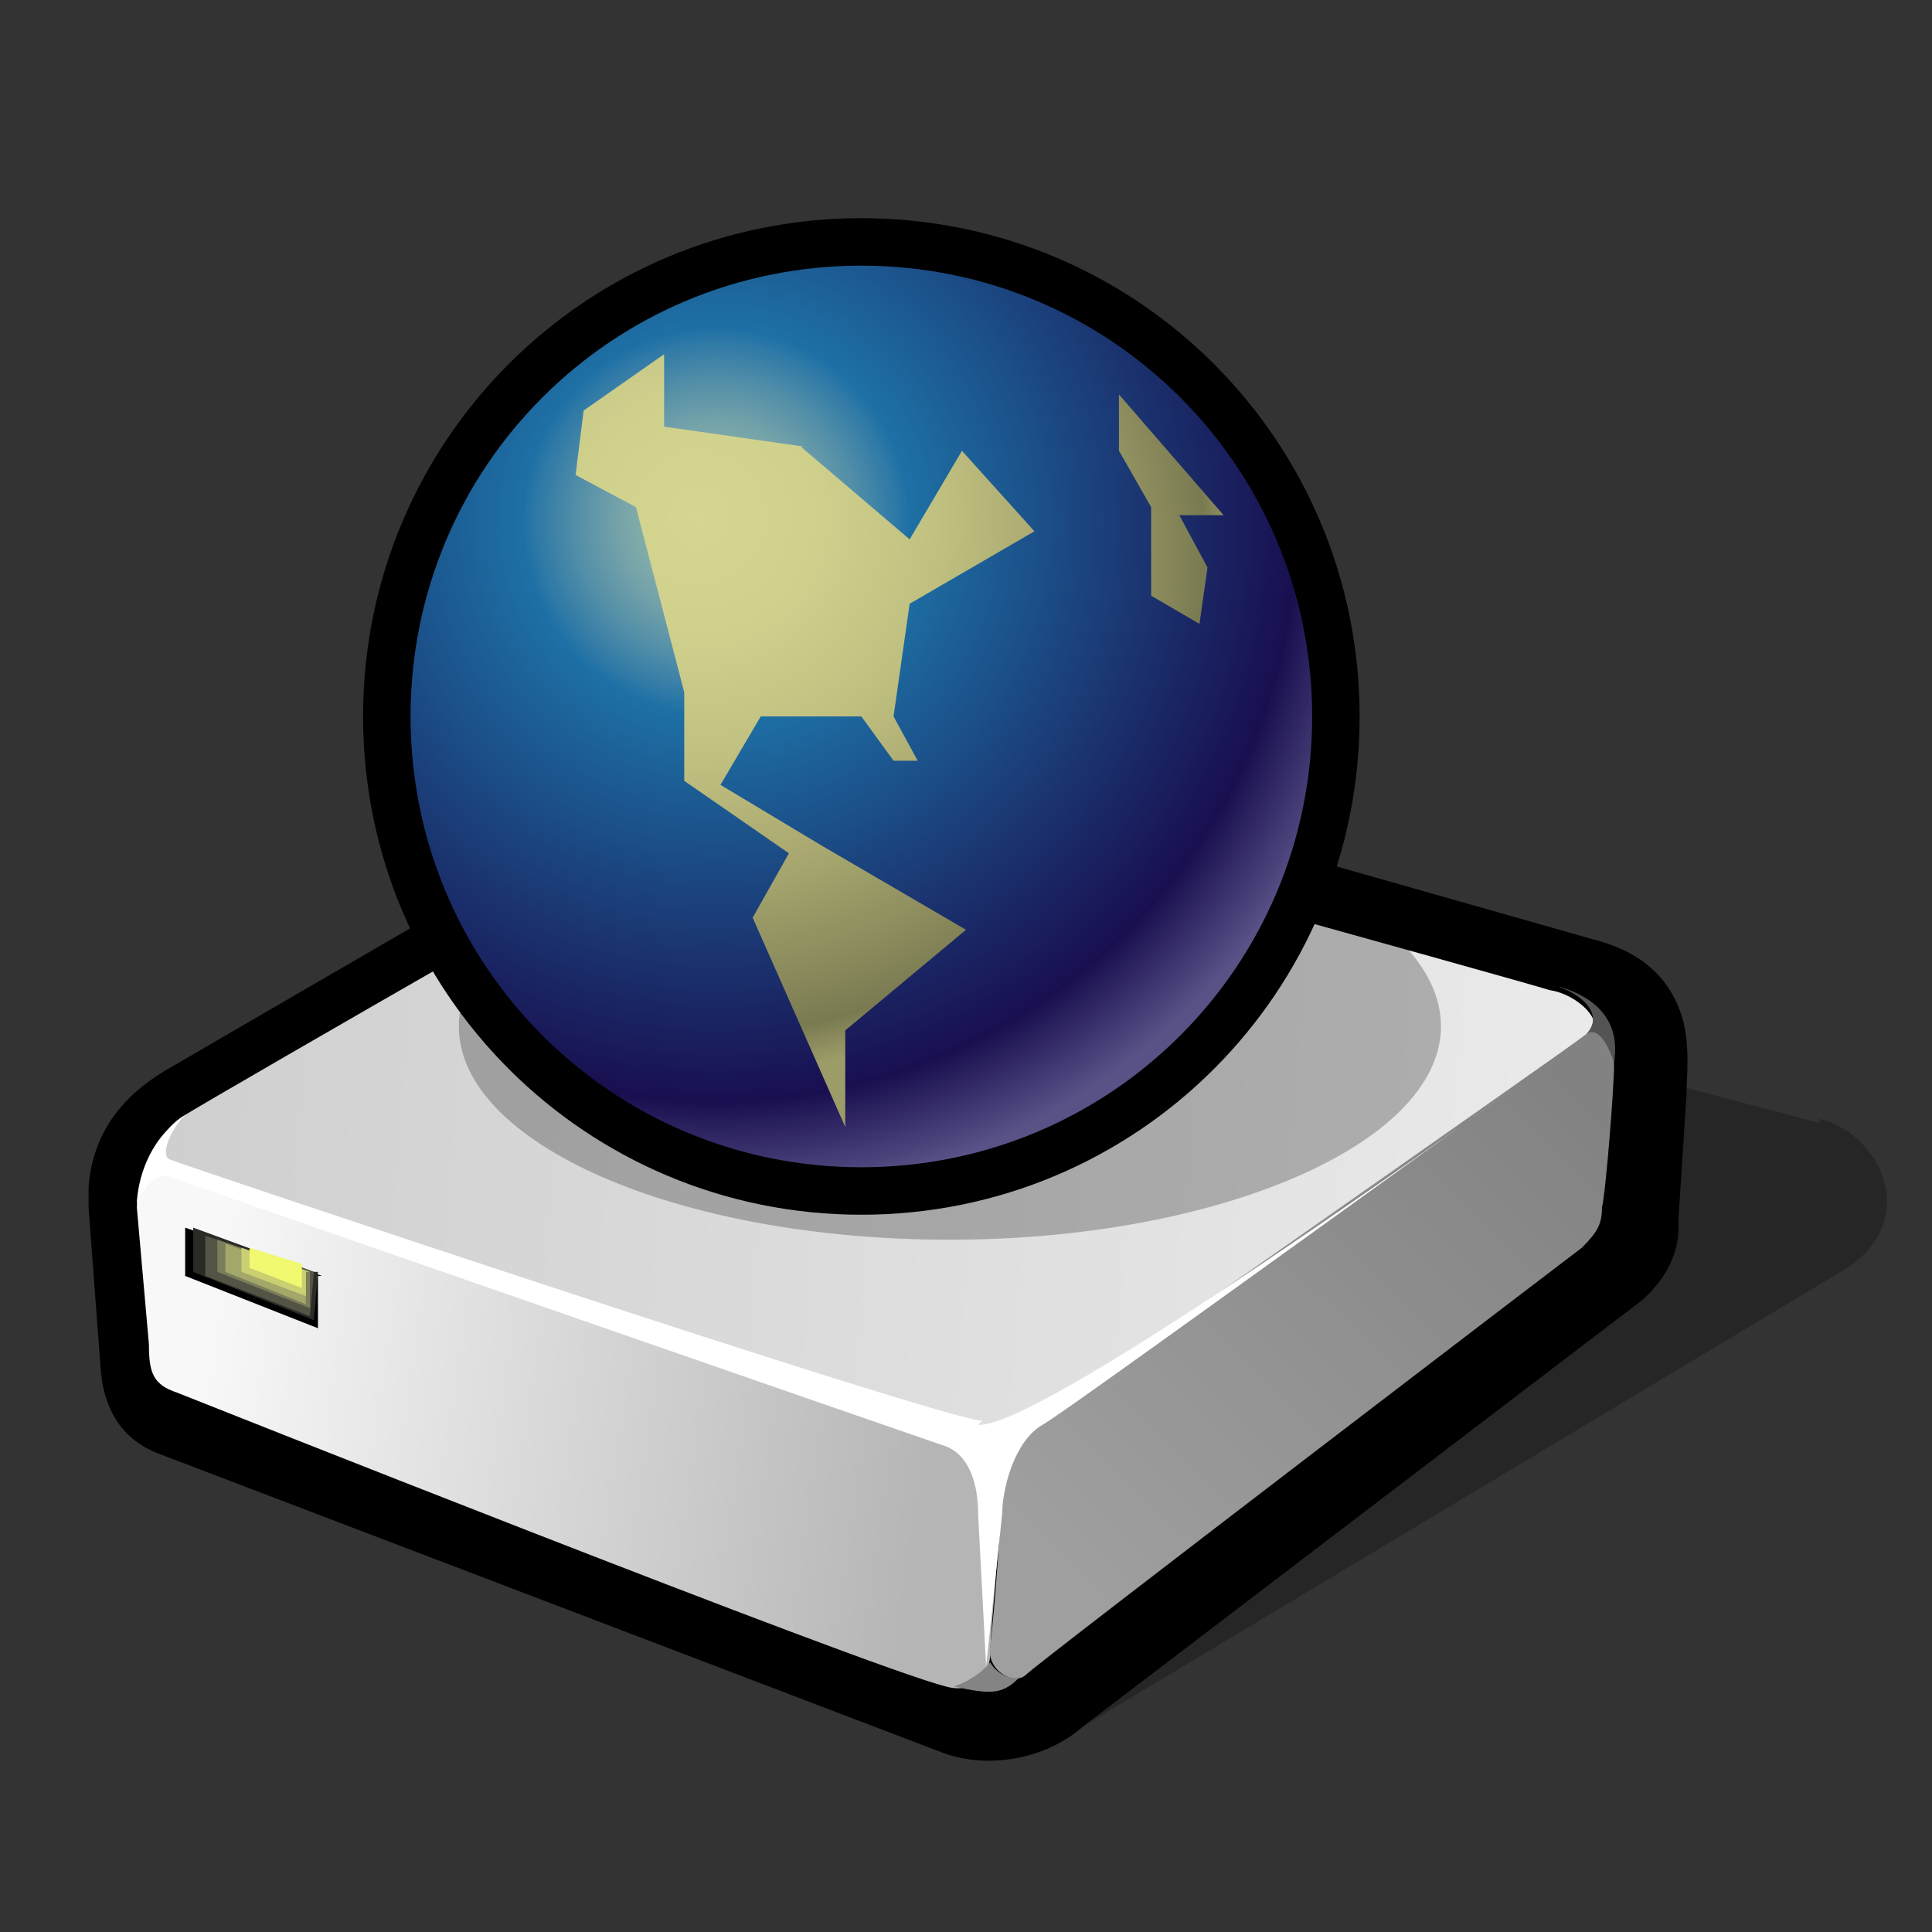 <?xml version="1.0" encoding="iso-8859-1"?>
<!-- Generator: Adobe Illustrator 9.0, SVG Export Plug-In  -->
<!DOCTYPE svg PUBLIC "-//W3C//DTD SVG 20000303 Stylable//EN"   "http://www.w3.org/TR/2000/03/WD-SVG-20000303/DTD/svg-20000303-stylable.dtd">
<svg  width="48pt" height="48pt" viewBox="0 0 48 48" xml:space="preserve">
	<rect x="0" y="0" width="48" height="48" fill="#333333" stroke="none"/>
	<g id="Layer_x0020_3" style="fill-rule:nonzero;clip-rule:nonzero;stroke:#000000;stroke-miterlimit:4;">
		<path style="fill:none;stroke:none;" d="M48,48H0V0h48v48z"/>
	</g>
	<g id="Layer_x0020_4" style="fill-rule:nonzero;clip-rule:nonzero;stroke:#000000;stroke-miterlimit:4;">
		<path style="opacity:0.25;stroke:none;" d="M45.2,27.8c1.4,0.3,2.6,2.4,0.7,3.7L25.9,43.5l-7.6-22.7l26.9,7.1z"/>
		<path style="stroke:none;" d="M18.4,18.4c0,0,0,0-0.1,0c-0.1,0-14.2,8.2-14.2,8.2l0,0c-1,0.6-1.8,1.5-1.9,2.9c0,0.2,0,0.4,0,0.5l0,0L2.5,34c0.1,1.4,0.9,1.9,1.4,2.1c0,0,0,0,0,0c0,0,19.4,7.4,19.4,7.4c1.2,0.5,2.7,0.2,3.6-0.6l13.9-10.6c0.9-0.8,0.9-1.6,0.9-1.8l0-0.2
			l0.2-3.1c0-0.4,0.1-1.2-0.1-1.9c-0.3-1-1-1.6-2-1.9l-18.3-5.2c-0.8-0.2-1.6-0.4-3,0.1z"/>
		<linearGradient id="aigrd1" gradientUnits="userSpaceOnUse" x1="5.262" y1="28.81" x2="40.4" y2="28.81" gradientTransform="matrix(0.997 7.730000e-002 -7.730000e-002 0.997 1.203 -3.004)">
			<stop  offset="0" style="stop-color:#CFCFCF"/>
			<stop  offset="1" style="stop-color:#EAEAEA"/>
		</linearGradient>
		<path style="fill:url(#aigrd1);stroke:none;" d="M21.2,19.7c-0.8-0.2-1.8-0.3-2.2-0.2c-0.4,0.1-13.6,7.7-14.4,8.2c-0.7,0.4-0.9,1.2,0.1,1.6c0.9,0.3,18.1,5.9,18.9,6.1c0.8,0.2,1.9,0.2,2.3-0.1c0.4-0.3,13.2-9.3,13.6-9.6c0.4-0.3-0.3-1-1-1.1c-0.6-0.2-16.5-4.6-17.3-4.8z"/>
		<linearGradient id="aigrd2" gradientUnits="userSpaceOnUse" x1="6.674" y1="36.789" x2="24.993" y2="38.108" gradientTransform="matrix(0.997 7.730000e-002 -7.730000e-002 0.997 1.203 -3.004)">
			<stop  offset="0" style="stop-color:#F8F8F8"/>
			<stop  offset="1" style="stop-color:#B5B5B5"/>
		</linearGradient>
		<path style="fill:url(#aigrd2);stroke:none;" d="M3.4,30c0-0.6,0.4-1,0.9-0.9c0.5,0.1,18.9,6.2,19.6,6.7c0.7,0.4,1.1,0.7,1,1.2c0,0.5-0.3,3.6-0.3,4.1c0,0.5-0.4,1-1.1,0.8c-2-0.5-19.1-7.3-19.1-7.3c-0.6-0.2-0.7-0.5-0.7-1.2L3.4,30z"/>
		<linearGradient id="aigrd3" gradientUnits="userSpaceOnUse" x1="28.585" y1="40.037" x2="39.883" y2="26.736" gradientTransform="matrix(0.997 7.730000e-002 -7.730000e-002 0.997 1.203 -3.004)">
			<stop  offset="0" style="stop-color:#9F9F9F"/>
			<stop  offset="1" style="stop-color:#828282"/>
		</linearGradient>
		<path style="fill:url(#aigrd3);stroke:none;" d="M25.5,41.6c-0.3,0.3-1-0.1-0.9-0.7c0.1-0.7,0.3-3.5,0.3-4.1c0-0.6,0.3-1.1,0.7-1.4c0.4-0.3,13.3-9.3,13.8-9.7c0.5-0.4,0.7,0.3,0.7,0.8c0,0.5-0.2,3.1-0.3,3.5c0,0.4-0.1,0.6-0.5,1c-0.4,0.3-13.5,10.3-13.8,10.6z"/>
		<g style="fill:#FFFFFF;stroke:none;">
			<path d="M24.4,35.3c-1.2-0.1-20-6.4-20.2-6.5c-0.2-0.1,0-0.7,0.4-1.1c-1.2,0.8-1.2,2.2-1.2,2.2s0.2-0.6,0.7-0.7c2.3,0.8,18.7,6.5,19.3,6.7c0.7,0.2,0.9,1,0.9,1.7l0.2,3.8l0.4-3.8c0-0.6,0.3-1.8,1-2.2c0.4-0.2,8.8-6.3,11.9-8.5c-3.2,2.3-12.1,8.6-13.5,8.5z"/>
			<path d="M37.9,26.8c0.7-0.5,1.1-0.8,1.1-0.8s-0.4,0.3-1.1,0.8z"/>
		</g>
		<path style="fill:#848484;stroke:none;" d="M25.3,41.7c-0.4,0.4-0.7,0.4-1.6,0.2c0.6-0.2,0.9-0.6,0.9-0.6s0.2,0.4,0.7,0.4z"/>
		<g>
			<g>
				<path style="stroke:none;" d="M7.9,31.7L7.9,33l-3.3-1.3l0-1.2l3.4,1.2z"/>
				<path style="fill:#2A2A26;stroke:none;" d="M7.9,31.6l-0.1,1.2l-3-1.2l0-1.1l3,1.1z"/>
				<path style="fill:#535445;stroke:none;" d="M7.8,31.6l-0.1,1.1l-2.6-1l0-1l2.7,0.9z"/>
				<path style="fill:#7B7D5B;stroke:none;" d="M7.7,31.6l0,0.9l-2.3-0.9l0-0.8l2.3,0.8z"/>
				<path style="fill:#A3A76A;stroke:none;" d="M7.6,31.6l0,0.8l-2-0.8l0-0.7l2,0.7z"/>
				<path style="fill:#CAD071;stroke:none;" d="M7.6,31.6l0,0.6l-1.6-0.6l0-0.6l1.7,0.6z"/>
				<path style="fill:#F0F970;stroke:none;" d="M7.5,31.5l0,0.5l-1.3-0.5l0-0.5l1.3,0.4z"/>
			</g>
		</g>
		<path style="fill:#545454;stroke:none;" d="M38.7,24.5c0.8,0.3,1.1,0.8,0.7,1.2c0.4-0.3,0.7,0.7,0.7,0.7c0.1-0.6,0-1.5-1.4-1.9z"/>
	</g>
	<g id="Layer_x0020_7" style="fill-rule:nonzero;clip-rule:nonzero;stroke:#000000;stroke-miterlimit:4;">
		<path style="opacity:0.25;stroke:none;" d="M35.8,25.5c0,2.9-5.5,5.3-12.2,5.3c-6.8,0-12.2-2.4-12.2-5.3s5.5-5.3,12.2-5.3c6.8,0,12.2,2.4,12.2,5.3z"/>
	</g>
	<g id="Layer_x0020_5" style="fill-rule:nonzero;clip-rule:nonzero;stroke:#000000;stroke-miterlimit:4;">
		<radialGradient id="aigrd4" cx="18.807" cy="12.969" r="16.013" fx="18.807" fy="12.969" gradientUnits="userSpaceOnUse">
			<stop  offset="0" style="stop-color:#2286B7"/>
			<stop  offset="1" style="stop-color:#190F50"/>
		</radialGradient>
		<path style="fill-rule:evenodd;clip-rule:evenodd;fill:url(#aigrd4);stroke-width:2.359;" d="M10.2,17.8c0,6.2,5,11.2,11.2,11.2c6.2,0,11.2-5,11.2-11.2c0-6.2-5-11.2-11.2-11.2c-6.2,0-11.2,5-11.2,11.2z"/>
		<radialGradient id="aigrd5" cx="17.793" cy="12.956" r="16.868" fx="17.793" fy="12.956" gradientUnits="userSpaceOnUse">
			<stop  offset="0" style="stop-color:#99BBA8"/>
			<stop  offset="4.483276e-002" style="stop-color:#94B8A9"/>
			<stop  offset="9.596599e-002" style="stop-color:#87B0A9"/>
			<stop  offset="0.15" style="stop-color:#72A1A9"/>
			<stop  offset="0.206" style="stop-color:#538FA8"/>
			<stop  offset="0.264" style="stop-color:#2E79A7"/>
			<stop  offset="0.286" style="stop-color:#1D70A5"/>
			<stop  offset="0.854" style="stop-color:#190F50"/>
			<stop  offset="1" style="stop-color:#585287"/>
		</radialGradient>
		<path style="fill-rule:evenodd;clip-rule:evenodd;fill:url(#aigrd5);stroke:none;" d="M10.2,17.8c0,6.2,5,11.2,11.2,11.2c6.2,0,11.2-5,11.2-11.2c0-6.2-5-11.2-11.2-11.2c-6.2,0-11.2,5-11.2,11.2z"/>
		<radialGradient id="aigrd6" cx="17.36" cy="12.866" r="13.88" fx="17.36" fy="12.866" gradientUnits="userSpaceOnUse">
			<stop  offset="0" style="stop-color:#D5D690"/>
			<stop  offset="0.22" style="stop-color:#CFD08C"/>
			<stop  offset="0.44" style="stop-color:#BFBF80"/>
			<stop  offset="0.661" style="stop-color:#A4A46D"/>
			<stop  offset="0.88" style="stop-color:#828257"/>
			<stop  offset="0.927" style="stop-color:#7A7A52"/>
			<stop  offset="1" style="stop-color:#9C9C68"/>
		</radialGradient>
		<path style="fill-rule:evenodd;clip-rule:evenodd;fill:url(#aigrd6);stroke:none;" d="M19.9,11.1l2.7,2.3l1.3-2.2l1.8,2L22.6,15l-0.4,2.8l0.6,1.1h-0.6l-0.8-1.1h-2.5l-1,1.7l2.5,1.5l3.6,2.1l-3,2.5V28l-2.3-5.2l0.9-1.6L17,19.4v-2.2l-1.2-4.6l-1.5-0.8l0.2-1.6l2-1.4v1.8l3.5,0.5z"/>
		<radialGradient id="aigrd7" cx="18.805" cy="13.797" r="12.008" fx="18.805" fy="13.797" gradientUnits="userSpaceOnUse">
			<stop  offset="0" style="stop-color:#D5D690"/>
			<stop  offset="0.22" style="stop-color:#CFD08C"/>
			<stop  offset="0.44" style="stop-color:#BFBF80"/>
			<stop  offset="0.661" style="stop-color:#A4A46D"/>
			<stop  offset="0.88" style="stop-color:#828257"/>
			<stop  offset="0.927" style="stop-color:#7A7A52"/>
			<stop  offset="1" style="stop-color:#9C9C68"/>
		</radialGradient>
		<path style="fill-rule:evenodd;clip-rule:evenodd;fill:url(#aigrd7);stroke:none;" d="M27.8,9.8v1.4l0.8,1.4v2.2l1.2,0.7l0.2-1.4l-0.7-1.3h1.1l-2.6-3z"/>
	</g>
	<g id="Layer_x0020_6" style="fill-rule:nonzero;clip-rule:nonzero;stroke:#000000;stroke-miterlimit:4;">
	</g>
</svg>
